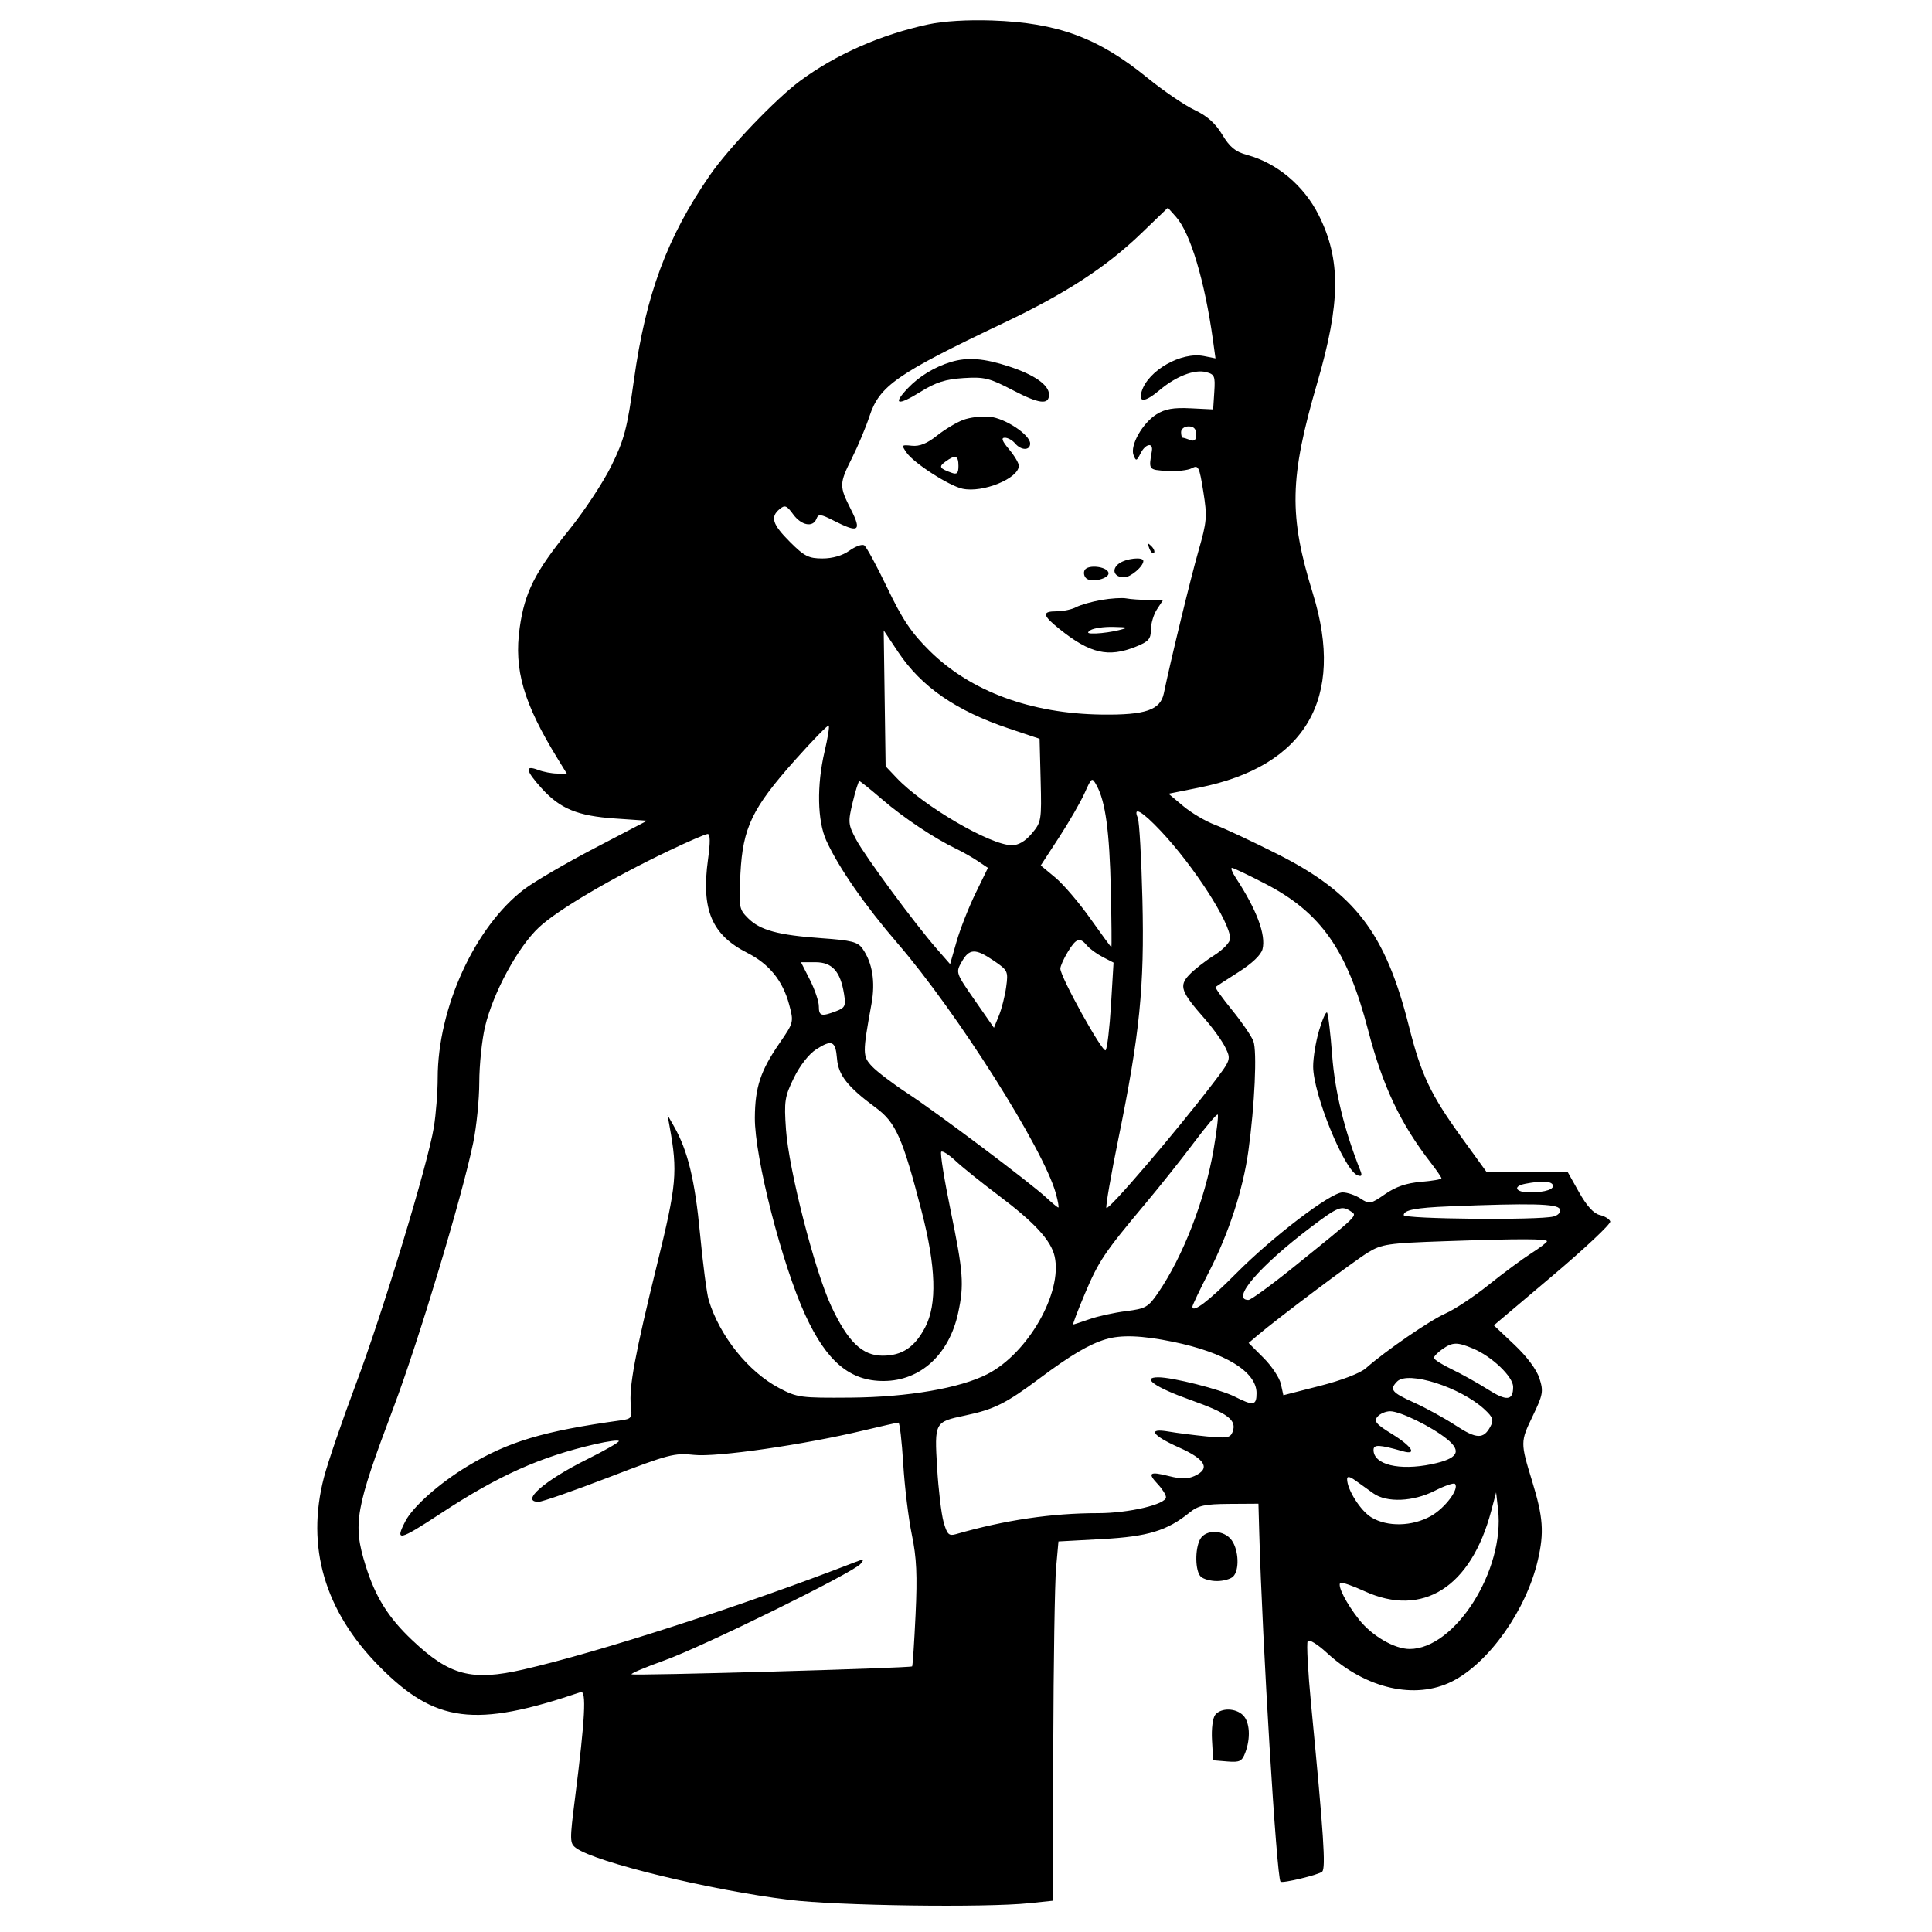 <svg xmlns="http://www.w3.org/2000/svg" width="512" height="512" viewBox="0 0 512 512" version="1.1">
	<path d="M 246 6.462 C 233.464 9.150, 221.474 14.438, 212 21.457 C 205.501 26.272, 193.031 39.317, 188.126 46.431 C 176.769 62.903, 171.162 78.020, 167.997 100.704 C 166.192 113.638, 165.437 116.507, 161.990 123.500 C 159.822 127.900, 154.740 135.583, 150.698 140.574 C 141.754 151.617, 139.045 156.996, 137.726 166.337 C 136.150 177.493, 138.727 186.346, 147.892 201.250 L 150.198 205 147.664 205 C 146.270 205, 143.976 204.561, 142.565 204.025 C 138.982 202.662, 139.285 204.203, 143.523 208.894 C 148.440 214.336, 153.045 216.233, 163 216.917 L 171.500 217.500 157.584 224.769 C 149.931 228.767, 141.509 233.684, 138.870 235.697 C 125.840 245.634, 116.013 267.111, 115.992 285.697 C 115.988 289.439, 115.531 295.297, 114.976 298.715 C 113.390 308.490, 101.523 347.578, 94.272 366.914 C 90.645 376.587, 86.857 387.650, 85.856 391.500 C 81.057 409.942, 86.025 426.933, 100.500 441.586 C 115.334 456.603, 125.838 457.950, 153.881 448.431 C 155.459 447.896, 155.059 455.426, 152.393 476.468 C 150.951 487.849, 150.966 488.502, 152.688 489.761 C 157.853 493.538, 187.963 500.855, 209.111 503.474 C 221.828 505.048, 261.045 505.592, 272.853 504.358 L 279 503.715 279.124 463.108 C 279.193 440.773, 279.530 419.350, 279.874 415.500 L 280.500 408.500 292.090 407.868 C 304.213 407.206, 309.292 405.664, 315.257 400.832 C 317.564 398.964, 319.279 398.591, 325.757 398.549 L 333.500 398.500 333.708 406 C 334.521 435.258, 338.311 497.507, 339.352 498.667 C 339.811 499.180, 349.575 496.825, 350.397 496.003 C 351.380 495.020, 350.805 486.359, 347.459 451.708 C 346.620 443.022, 346.213 435.464, 346.555 434.911 C 346.901 434.352, 349.152 435.729, 351.636 438.019 C 361.989 447.562, 375.071 450.531, 384.875 445.563 C 394.612 440.629, 404.486 426.653, 407.540 413.482 C 409.255 406.089, 408.967 402.103, 406.025 392.500 C 402.907 382.320, 402.908 382.064, 406.139 375.366 C 408.927 369.585, 409.078 368.755, 407.969 365.283 C 407.230 362.971, 404.647 359.505, 401.323 356.367 L 395.886 351.233 411.498 338.033 C 420.085 330.773, 426.940 324.321, 426.731 323.694 C 426.523 323.068, 425.266 322.299, 423.938 321.985 C 422.341 321.608, 420.489 319.571, 418.461 315.958 L 415.396 310.500 404.643 310.500 L 393.890 310.500 387.442 301.593 C 379.121 290.100, 376.620 284.831, 373.393 272 C 367.174 247.273, 359.111 236.718, 338.500 226.323 C 331.900 222.995, 324.475 219.517, 322 218.595 C 319.525 217.673, 315.739 215.441, 313.587 213.634 L 309.675 210.350 317.806 208.719 C 345.984 203.067, 356.521 185.118, 347.950 157.373 C 341.516 136.543, 341.714 126.769, 349.083 101.470 C 355.291 80.158, 355.389 68.798, 349.467 57 C 345.548 49.192, 338.439 43.218, 330.500 41.063 C 327.386 40.218, 325.924 39.023, 323.901 35.670 C 322.074 32.642, 319.886 30.697, 316.532 29.120 C 313.907 27.886, 308.278 24.043, 304.022 20.578 C 291.024 9.998, 280.287 6.035, 263 5.433 C 256.420 5.204, 250.073 5.588, 246 6.462 M 302.463 61.827 C 293.169 70.780, 282.452 77.761, 266 85.579 C 237.670 99.042, 233.062 102.247, 230.416 110.325 C 229.484 113.171, 227.434 118.075, 225.861 121.221 C 222.374 128.195, 222.359 128.801, 225.517 135.033 C 228.434 140.789, 227.563 141.348, 220.940 137.970 C 217.480 136.204, 216.884 136.139, 216.373 137.470 C 215.456 139.861, 212.364 139.270, 210.191 136.288 C 208.491 133.954, 207.992 133.762, 206.608 134.910 C 204.070 137.017, 204.679 138.942, 209.368 143.632 C 213.148 147.412, 214.306 148, 217.964 148 C 220.632 148, 223.260 147.239, 225.089 145.937 C 226.682 144.802, 228.449 144.159, 229.014 144.509 C 229.580 144.858, 232.333 149.928, 235.132 155.775 C 239.158 164.185, 241.504 167.676, 246.361 172.482 C 257.215 183.224, 273.218 189.140, 292.044 189.371 C 303.579 189.512, 307.516 188.159, 308.431 183.737 C 310.210 175.137, 315.578 153.054, 317.604 146 C 319.850 138.180, 319.953 136.923, 318.891 130.285 C 317.830 123.652, 317.584 123.153, 315.834 124.089 C 314.788 124.649, 311.810 124.970, 309.216 124.803 C 304.349 124.490, 304.386 124.540, 305.250 119.559 C 305.662 117.184, 303.590 117.548, 302.301 120.077 C 301.200 122.237, 301.044 122.278, 300.394 120.584 C 299.422 118.051, 302.775 112.120, 306.496 109.792 C 308.758 108.376, 310.982 107.984, 315.500 108.206 L 321.500 108.500 321.800 103.871 C 322.074 99.637, 321.883 99.187, 319.558 98.604 C 316.509 97.839, 311.649 99.728, 307.356 103.348 C 303.442 106.649, 301.622 106.801, 302.548 103.750 C 304.235 98.186, 313.059 93.162, 319.041 94.358 L 322.119 94.974 321.462 90.237 C 319.273 74.451, 315.477 61.764, 311.660 57.475 L 309.500 55.048 302.463 61.827 M 251.994 95.934 C 247.628 97.262, 243.594 99.723, 240.573 102.900 C 236.441 107.246, 237.851 107.632, 243.967 103.830 C 248.020 101.310, 250.570 100.496, 255.345 100.194 C 260.872 99.846, 262.210 100.176, 268.450 103.433 C 275.404 107.062, 278 107.371, 278 104.570 C 278 102.034, 274.168 99.337, 267.421 97.122 C 260.776 94.940, 256.375 94.601, 251.994 95.934 M 255.239 111.284 C 253.445 111.963, 250.310 113.849, 248.271 115.475 C 245.686 117.538, 243.686 118.341, 241.664 118.129 C 238.878 117.836, 238.823 117.909, 240.276 119.983 C 242.224 122.765, 251.468 128.724, 255.057 129.513 C 260.422 130.691, 270 126.787, 270 123.422 C 270 122.724, 268.835 120.769, 267.411 119.077 C 265.566 116.883, 265.243 116, 266.289 116 C 267.095 116, 268.315 116.675, 269 117.500 C 270.587 119.412, 273 119.442, 273 117.551 C 273 115.229, 266.413 110.854, 262.287 110.435 C 260.204 110.224, 257.032 110.606, 255.239 111.284 M 313 114.500 C 313 115.325, 313.188 116, 313.418 116 C 313.648 116, 314.548 116.273, 315.418 116.607 C 316.552 117.042, 317 116.617, 317 115.107 C 317 113.667, 316.367 113, 315 113 C 313.889 113, 313 113.667, 313 114.500 M 250.540 122.347 C 248.699 123.693, 248.958 124.143, 252.250 125.314 C 253.612 125.799, 254 125.390, 254 123.469 C 254 120.671, 253.191 120.409, 250.540 122.347 M 304.564 145.293 C 304.940 146.279, 305.499 146.834, 305.807 146.526 C 306.115 146.219, 305.808 145.412, 305.124 144.733 C 304.136 143.753, 304.022 143.868, 304.564 145.293 M 296.538 149.348 C 294.441 150.882, 295.233 153, 297.904 153 C 299.598 153, 303 150.110, 303 148.671 C 303 147.480, 298.439 147.958, 296.538 149.348 M 287.482 151.030 C 287.093 151.659, 287.242 152.642, 287.814 153.214 C 289.174 154.574, 294.260 153.286, 293.744 151.713 C 293.215 150.103, 288.380 149.575, 287.482 151.030 M 291.872 158.996 C 289.326 159.438, 286.318 160.295, 285.187 160.900 C 284.057 161.505, 281.752 162, 280.066 162 C 276.049 162, 276.198 163.021, 280.750 166.678 C 288.862 173.196, 293.670 174.316, 300.980 171.391 C 304.391 170.026, 305 169.340, 305 166.856 C 305 165.247, 305.727 162.820, 306.615 161.465 L 308.230 159 304.365 158.986 C 302.239 158.979, 299.600 158.797, 298.500 158.583 C 297.400 158.368, 294.417 158.554, 291.872 158.996 M 289 167 C 287.859 167.737, 288.219 167.945, 290.500 167.866 C 292.150 167.810, 294.850 167.420, 296.500 167 C 299.236 166.304, 299.104 166.228, 295 166.134 C 292.525 166.077, 289.825 166.467, 289 167 M 234.443 185.065 L 234.697 203.075 237.599 206.139 C 244.646 213.582, 262.468 223.998, 268.161 223.999 C 269.913 224, 271.718 222.935, 273.443 220.886 C 275.969 217.883, 276.053 217.375, 275.782 206.781 L 275.500 195.790 267.385 193.069 C 253.374 188.371, 244.191 182.034, 238.032 172.810 L 234.189 167.055 234.443 185.065 M 210.661 201.463 C 199.337 214.182, 196.861 219.327, 196.226 231.464 C 195.757 240.436, 195.841 240.932, 198.241 243.331 C 201.439 246.530, 206.201 247.823, 217.799 248.644 C 225.675 249.201, 227.324 249.623, 228.574 251.401 C 231.197 255.133, 232.019 260.174, 230.955 266.019 C 228.558 279.186, 228.565 279.908, 231.100 282.606 C 232.403 283.993, 236.626 287.199, 240.485 289.729 C 248.400 294.920, 273.032 313.432, 277.302 317.398 C 278.842 318.829, 280.269 320, 280.471 320 C 280.673 320, 280.374 318.313, 279.805 316.250 C 276.568 304.503, 253.620 268.251, 237.868 250 C 229.232 239.993, 222.191 229.840, 218.972 222.748 C 216.598 217.518, 216.424 208.068, 218.537 199.105 C 219.366 195.588, 219.855 192.521, 219.623 192.290 C 219.392 192.059, 215.359 196.186, 210.661 201.463 M 287.431 210.177 C 286.369 212.545, 283.319 217.830, 280.653 221.921 L 275.806 229.359 279.668 232.567 C 281.792 234.332, 285.955 239.201, 288.920 243.388 C 291.885 247.574, 294.404 251, 294.517 251 C 294.630 251, 294.569 244.138, 294.381 235.751 C 294.035 220.339, 292.957 212.411, 290.634 208.186 C 289.380 205.907, 289.333 205.936, 287.431 210.177 M 225.972 212.615 C 224.704 217.904, 224.756 218.476, 226.869 222.459 C 229.237 226.922, 242.375 244.733, 248.291 251.500 L 251.788 255.500 253.509 249.500 C 254.455 246.200, 256.710 240.463, 258.520 236.751 L 261.812 230.002 259.156 228.215 C 257.695 227.232, 255.150 225.783, 253.500 224.994 C 247.675 222.210, 239.433 216.719, 233.829 211.888 C 230.710 209.200, 227.969 207, 227.739 207 C 227.508 207, 226.713 209.527, 225.972 212.615 M 301.530 216.750 C 301.939 217.713, 302.491 227.500, 302.756 238.500 C 303.311 261.531, 302.052 274.038, 296.384 301.780 C 294.442 311.284, 293.010 319.531, 293.202 320.105 C 293.537 321.112, 311.405 300.241, 321.417 287.148 C 326.225 280.860, 326.258 280.765, 324.756 277.648 C 323.922 275.917, 321.455 272.475, 319.274 270 C 312.950 262.822, 312.398 261.270, 315.131 258.360 C 316.398 257.012, 319.361 254.692, 321.715 253.205 C 324.152 251.665, 325.997 249.729, 325.998 248.710 C 326.002 244.446, 316.404 229.559, 307.648 220.250 C 302.668 214.956, 300.156 213.519, 301.530 216.750 M 177.280 225.447 C 161.981 232.759, 147.773 241.136, 142.828 245.759 C 137.230 250.994, 130.656 263.114, 128.535 272.114 C 127.707 275.626, 127.023 282.231, 127.015 286.792 C 127.007 291.353, 126.287 298.553, 125.416 302.792 C 122.511 316.931, 110.969 355.289, 104.292 373 C 94.131 399.950, 93.445 403.826, 96.884 414.875 C 99.479 423.213, 102.862 428.633, 109.227 434.654 C 119.154 444.042, 124.979 445.581, 138.688 442.438 C 158.797 437.828, 197.065 425.447, 226.399 414.061 C 228.946 413.073, 229.145 413.120, 228.040 414.452 C 226.105 416.784, 186.327 436.360, 176.066 440.031 C 171.056 441.823, 167.142 443.475, 167.368 443.702 C 167.806 444.140, 241.264 442.070, 241.727 441.606 C 241.877 441.457, 242.285 435.297, 242.634 427.917 C 243.128 417.473, 242.910 412.776, 241.650 406.720 C 240.760 402.441, 239.732 394.004, 239.366 387.970 C 238.999 381.937, 238.429 377.003, 238.100 377.007 C 237.770 377.011, 233.675 377.931, 229 379.052 C 213.040 382.880, 189.881 386.226, 183.938 385.564 C 178.775 384.988, 177.165 385.410, 161.438 391.462 C 152.122 395.047, 143.713 397.984, 142.750 397.990 C 137.758 398.019, 144.241 392.354, 155.708 386.667 C 160.269 384.405, 164 382.265, 164 381.911 C 164 381.557, 161.188 381.917, 157.750 382.710 C 143.123 386.084, 132.149 390.999, 116.929 400.993 C 105.679 408.380, 104.590 408.627, 107.423 403.148 C 109.412 399.303, 116.368 393.123, 123.739 388.652 C 134.630 382.047, 143.963 379.246, 164.548 376.406 C 167.377 376.015, 167.567 375.735, 167.192 372.516 C 166.632 367.726, 168.266 358.917, 174.149 335 C 179.321 313.972, 179.632 310.531, 177.446 298.500 L 176.900 295.500 178.613 298.500 C 182.259 304.884, 184.166 312.742, 185.508 326.903 C 186.269 334.931, 187.306 342.863, 187.812 344.528 C 190.707 354.044, 198.294 363.529, 206.460 367.839 C 211.263 370.375, 212.159 370.495, 225.500 370.385 C 240.604 370.261, 254.397 367.887, 261.668 364.160 C 272.409 358.655, 281.606 342.587, 279.501 333.004 C 278.565 328.741, 274.181 323.973, 264.557 316.747 C 260.125 313.421, 255.044 309.335, 253.265 307.668 C 251.486 306.001, 249.763 304.904, 249.436 305.230 C 249.110 305.557, 250.228 312.552, 251.921 320.776 C 255.283 337.102, 255.531 340.428, 253.938 347.852 C 251.560 358.944, 243.961 365.928, 234.218 365.978 C 225.263 366.024, 219.106 360.855, 213.423 348.520 C 207.248 335.119, 199.975 306.684, 200.044 296.211 C 200.097 288.131, 201.541 283.765, 206.582 276.446 C 210.353 270.970, 210.379 270.866, 209.138 266.225 C 207.449 259.912, 203.855 255.467, 198.068 252.535 C 188.593 247.733, 185.791 241.079, 187.632 227.753 C 188.266 223.171, 188.234 221.007, 187.533 221.020 C 186.965 221.032, 182.351 223.024, 177.280 225.447 M 327.515 232.664 C 333.043 241.100, 335.532 247.745, 334.582 251.531 C 334.201 253.048, 331.825 255.320, 328.236 257.599 C 325.081 259.603, 322.340 261.385, 322.145 261.559 C 321.950 261.734, 323.912 264.483, 326.507 267.667 C 329.101 270.852, 331.644 274.564, 332.158 275.916 C 333.165 278.564, 332.515 292.867, 330.836 305 C 329.416 315.259, 325.642 326.847, 320.396 337.054 C 317.978 341.759, 316 345.907, 316 346.273 C 316 348.091, 320.282 344.848, 327.500 337.562 C 337.195 327.777, 352.643 316, 355.785 316 C 357.042 316, 359.187 316.731, 360.551 317.625 C 362.916 319.175, 363.218 319.121, 367.068 316.453 C 369.895 314.493, 372.735 313.521, 376.552 313.204 C 379.548 312.956, 382 312.535, 382 312.270 C 382 312.005, 380.728 310.148, 379.174 308.144 C 371.120 297.759, 366.432 287.838, 362.569 273 C 357.046 251.790, 350.063 241.842, 335.347 234.222 C 330.863 231.900, 326.874 230, 326.482 230 C 326.091 230, 326.555 231.199, 327.515 232.664 M 282.989 252.250 C 281.899 254.037, 281.006 256.038, 281.004 256.695 C 280.997 258.893, 292.241 279.160, 293.004 278.324 C 293.418 277.871, 294.059 272.461, 294.428 266.302 L 295.101 255.104 292.228 253.618 C 290.647 252.800, 288.770 251.427, 288.055 250.566 C 286.166 248.290, 285.209 248.609, 282.989 252.250 M 254.866 254.885 C 253.248 257.730, 253.279 257.823, 258.318 265.067 L 263.403 272.378 264.729 269.129 C 265.458 267.342, 266.321 263.935, 266.647 261.557 C 267.216 257.409, 267.085 257.130, 263.388 254.617 C 258.477 251.281, 256.888 251.330, 254.866 254.885 M 214.636 259.669 C 215.936 262.238, 217 265.388, 217 266.669 C 217 269.271, 217.660 269.460, 221.562 267.976 C 223.974 267.059, 224.194 266.580, 223.673 263.371 C 222.706 257.415, 220.525 255, 216.113 255 L 212.272 255 214.636 259.669 M 349.568 273.083 C 348.706 275.987, 348 280.280, 348 282.622 C 348 289.887, 356.233 310.108, 359.739 311.453 C 360.835 311.874, 361.040 311.562, 360.523 310.261 C 356.268 299.548, 353.768 289.340, 353.038 279.694 C 352.589 273.750, 351.977 268.643, 351.678 268.345 C 351.380 268.047, 350.430 270.179, 349.568 273.083 M 216.287 278.093 C 214.384 279.311, 211.983 282.379, 210.399 285.618 C 207.955 290.613, 207.773 291.796, 208.291 299.293 C 209.028 309.946, 215.891 336.755, 220.285 346.149 C 224.712 355.614, 228.512 359.273, 233.914 359.273 C 239.074 359.273, 242.417 357.037, 245.187 351.735 C 248.372 345.641, 248.059 335.741, 244.212 320.884 C 239.205 301.541, 237.399 297.465, 232.109 293.566 C 224.654 288.071, 222.170 284.936, 221.817 280.577 C 221.434 275.836, 220.480 275.408, 216.287 278.093 M 316.461 302.724 C 313.260 307.001, 307.434 314.325, 303.515 319 C 292.667 331.941, 291.152 334.200, 287.473 342.924 C 285.600 347.366, 284.220 351, 284.408 351 C 284.595 351, 286.551 350.364, 288.753 349.587 C 290.956 348.810, 295.303 347.856, 298.413 347.468 C 303.602 346.819, 304.302 346.421, 306.897 342.631 C 313.503 332.986, 319.302 318.047, 321.592 304.775 C 322.443 299.842, 322.947 295.613, 322.711 295.377 C 322.475 295.141, 319.662 298.447, 316.461 302.724 M 404.250 313.706 C 400.768 314.376, 401.595 316, 405.418 316 C 409.595 316, 412.178 315.096, 411.435 313.895 C 410.874 312.987, 408.330 312.920, 404.250 313.706 M 384 319.702 C 375.175 320.060, 372 320.673, 372 322.019 C 372 323.079, 407.863 323.412, 411.681 322.388 C 413.023 322.028, 413.655 321.264, 413.324 320.401 C 412.784 318.994, 405.648 318.823, 384 319.702 M 347.399 325.216 C 333.745 335.539, 326.057 344.500, 330.855 344.500 C 331.508 344.500, 337.058 340.450, 343.186 335.500 C 360.181 321.774, 359.745 322.200, 358 321.033 C 355.546 319.393, 354.615 319.761, 347.399 325.216 M 383 328.931 C 367.807 329.455, 366.183 329.693, 362.500 331.940 C 358.789 334.205, 338.427 349.496, 333.200 353.944 L 330.901 355.901 334.849 359.849 C 337.020 362.020, 339.091 365.137, 339.451 366.775 L 340.105 369.754 349.802 367.274 C 355.599 365.791, 360.506 363.901, 362 362.575 C 367.151 358.004, 378.896 349.933, 383.121 348.062 C 385.530 346.995, 390.650 343.595, 394.500 340.506 C 398.350 337.417, 403.396 333.677, 405.713 332.195 C 408.031 330.713, 409.943 329.259, 409.963 328.965 C 410.012 328.254, 402.920 328.245, 383 328.931 M 292.994 354.934 C 288.568 356.280, 283.691 359.166, 275.500 365.285 C 266.595 371.937, 263.451 373.505, 255.764 375.124 C 247.659 376.832, 247.627 376.891, 248.347 388.988 C 248.691 394.770, 249.462 401.231, 250.060 403.347 C 250.991 406.640, 251.462 407.104, 253.324 406.569 C 266.359 402.821, 278.695 401, 291.042 401 C 299.128 401, 309 398.678, 309 396.776 C 309 396.145, 308.023 394.589, 306.829 393.318 C 304.003 390.310, 304.631 389.865, 309.837 391.187 C 312.941 391.974, 314.779 391.966, 316.555 391.157 C 320.842 389.203, 319.519 386.756, 312.473 383.608 C 305.230 380.373, 303.945 378.382, 309.750 379.389 C 311.813 379.747, 316.302 380.320, 319.727 380.662 C 325.117 381.201, 326.045 381.046, 326.636 379.507 C 327.846 376.352, 325.510 374.570, 315.480 371 C 306.091 367.658, 302.320 365, 306.969 365 C 310.774 365, 323.398 368.195, 327.210 370.123 C 332.175 372.634, 333 372.501, 333 369.187 C 333 363.531, 324.658 358.419, 310.792 355.579 C 302.583 353.897, 297.060 353.697, 292.994 354.934 M 382.223 357.557 C 381 358.413, 380 359.448, 380 359.857 C 380 360.267, 382.137 361.629, 384.750 362.885 C 387.363 364.141, 391.621 366.517, 394.214 368.165 C 399.287 371.390, 401 371.234, 401 367.545 C 401 364.846, 395.374 359.472, 390.355 357.375 C 386.154 355.620, 384.950 355.646, 382.223 357.557 M 370.250 366.116 C 368.165 368.258, 368.765 369.004, 374.750 371.709 C 377.913 373.138, 382.867 375.859, 385.759 377.757 C 391.291 381.385, 393.157 381.444, 394.975 378.046 C 395.905 376.309, 395.654 375.584, 393.399 373.494 C 387.078 367.636, 373.105 363.182, 370.250 366.116 M 365.036 375.456 C 364.034 376.664, 364.697 377.447, 368.914 380.042 C 374.192 383.290, 375.706 385.719, 371.750 384.593 C 365.514 382.817, 364 382.750, 364 384.253 C 364 388.146, 370.792 389.808, 379.402 388.020 C 386.366 386.575, 387.527 384.640, 383.418 381.326 C 379.382 378.069, 371.054 374, 368.426 374 C 367.226 374, 365.701 374.655, 365.036 375.456 M 357 391.977 C 357 394.761, 360.548 400.363, 363.420 402.114 C 367.645 404.691, 374.262 404.543, 379.212 401.761 C 382.985 399.640, 386.823 394.490, 385.567 393.233 C 385.247 392.914, 382.852 393.737, 380.243 395.063 C 374.512 397.975, 367.502 398.273, 363.956 395.757 C 362.605 394.798, 360.488 393.281, 359.250 392.385 C 357.701 391.264, 357 391.137, 357 391.977 M 395.195 400.384 C 389.843 420.628, 377.030 428.747, 361.598 421.676 C 358.351 420.188, 355.466 419.201, 355.185 419.481 C 354.397 420.269, 356.802 424.962, 360.177 429.224 C 363.586 433.528, 369.561 437, 373.559 437 C 385.600 437, 398.841 416.101, 397.001 400 L 396.486 395.500 395.195 400.384 M 318.035 407.934 C 316.630 410.559, 316.727 416.327, 318.200 417.800 C 318.860 418.460, 320.795 419, 322.500 419 C 324.205 419, 326.140 418.460, 326.800 417.800 C 328.488 416.112, 328.292 410.862, 326.443 408.223 C 324.445 405.370, 319.498 405.200, 318.035 407.934 M 322.067 454.419 C 321.389 455.236, 321.019 458.098, 321.195 461.169 L 321.500 466.500 325.252 466.810 C 328.515 467.081, 329.134 466.779, 330.002 464.495 C 331.467 460.642, 331.220 456.363, 329.429 454.571 C 327.472 452.615, 323.631 452.535, 322.067 454.419" stroke="none" fill="black" fill-rule="evenodd"/>
</svg>